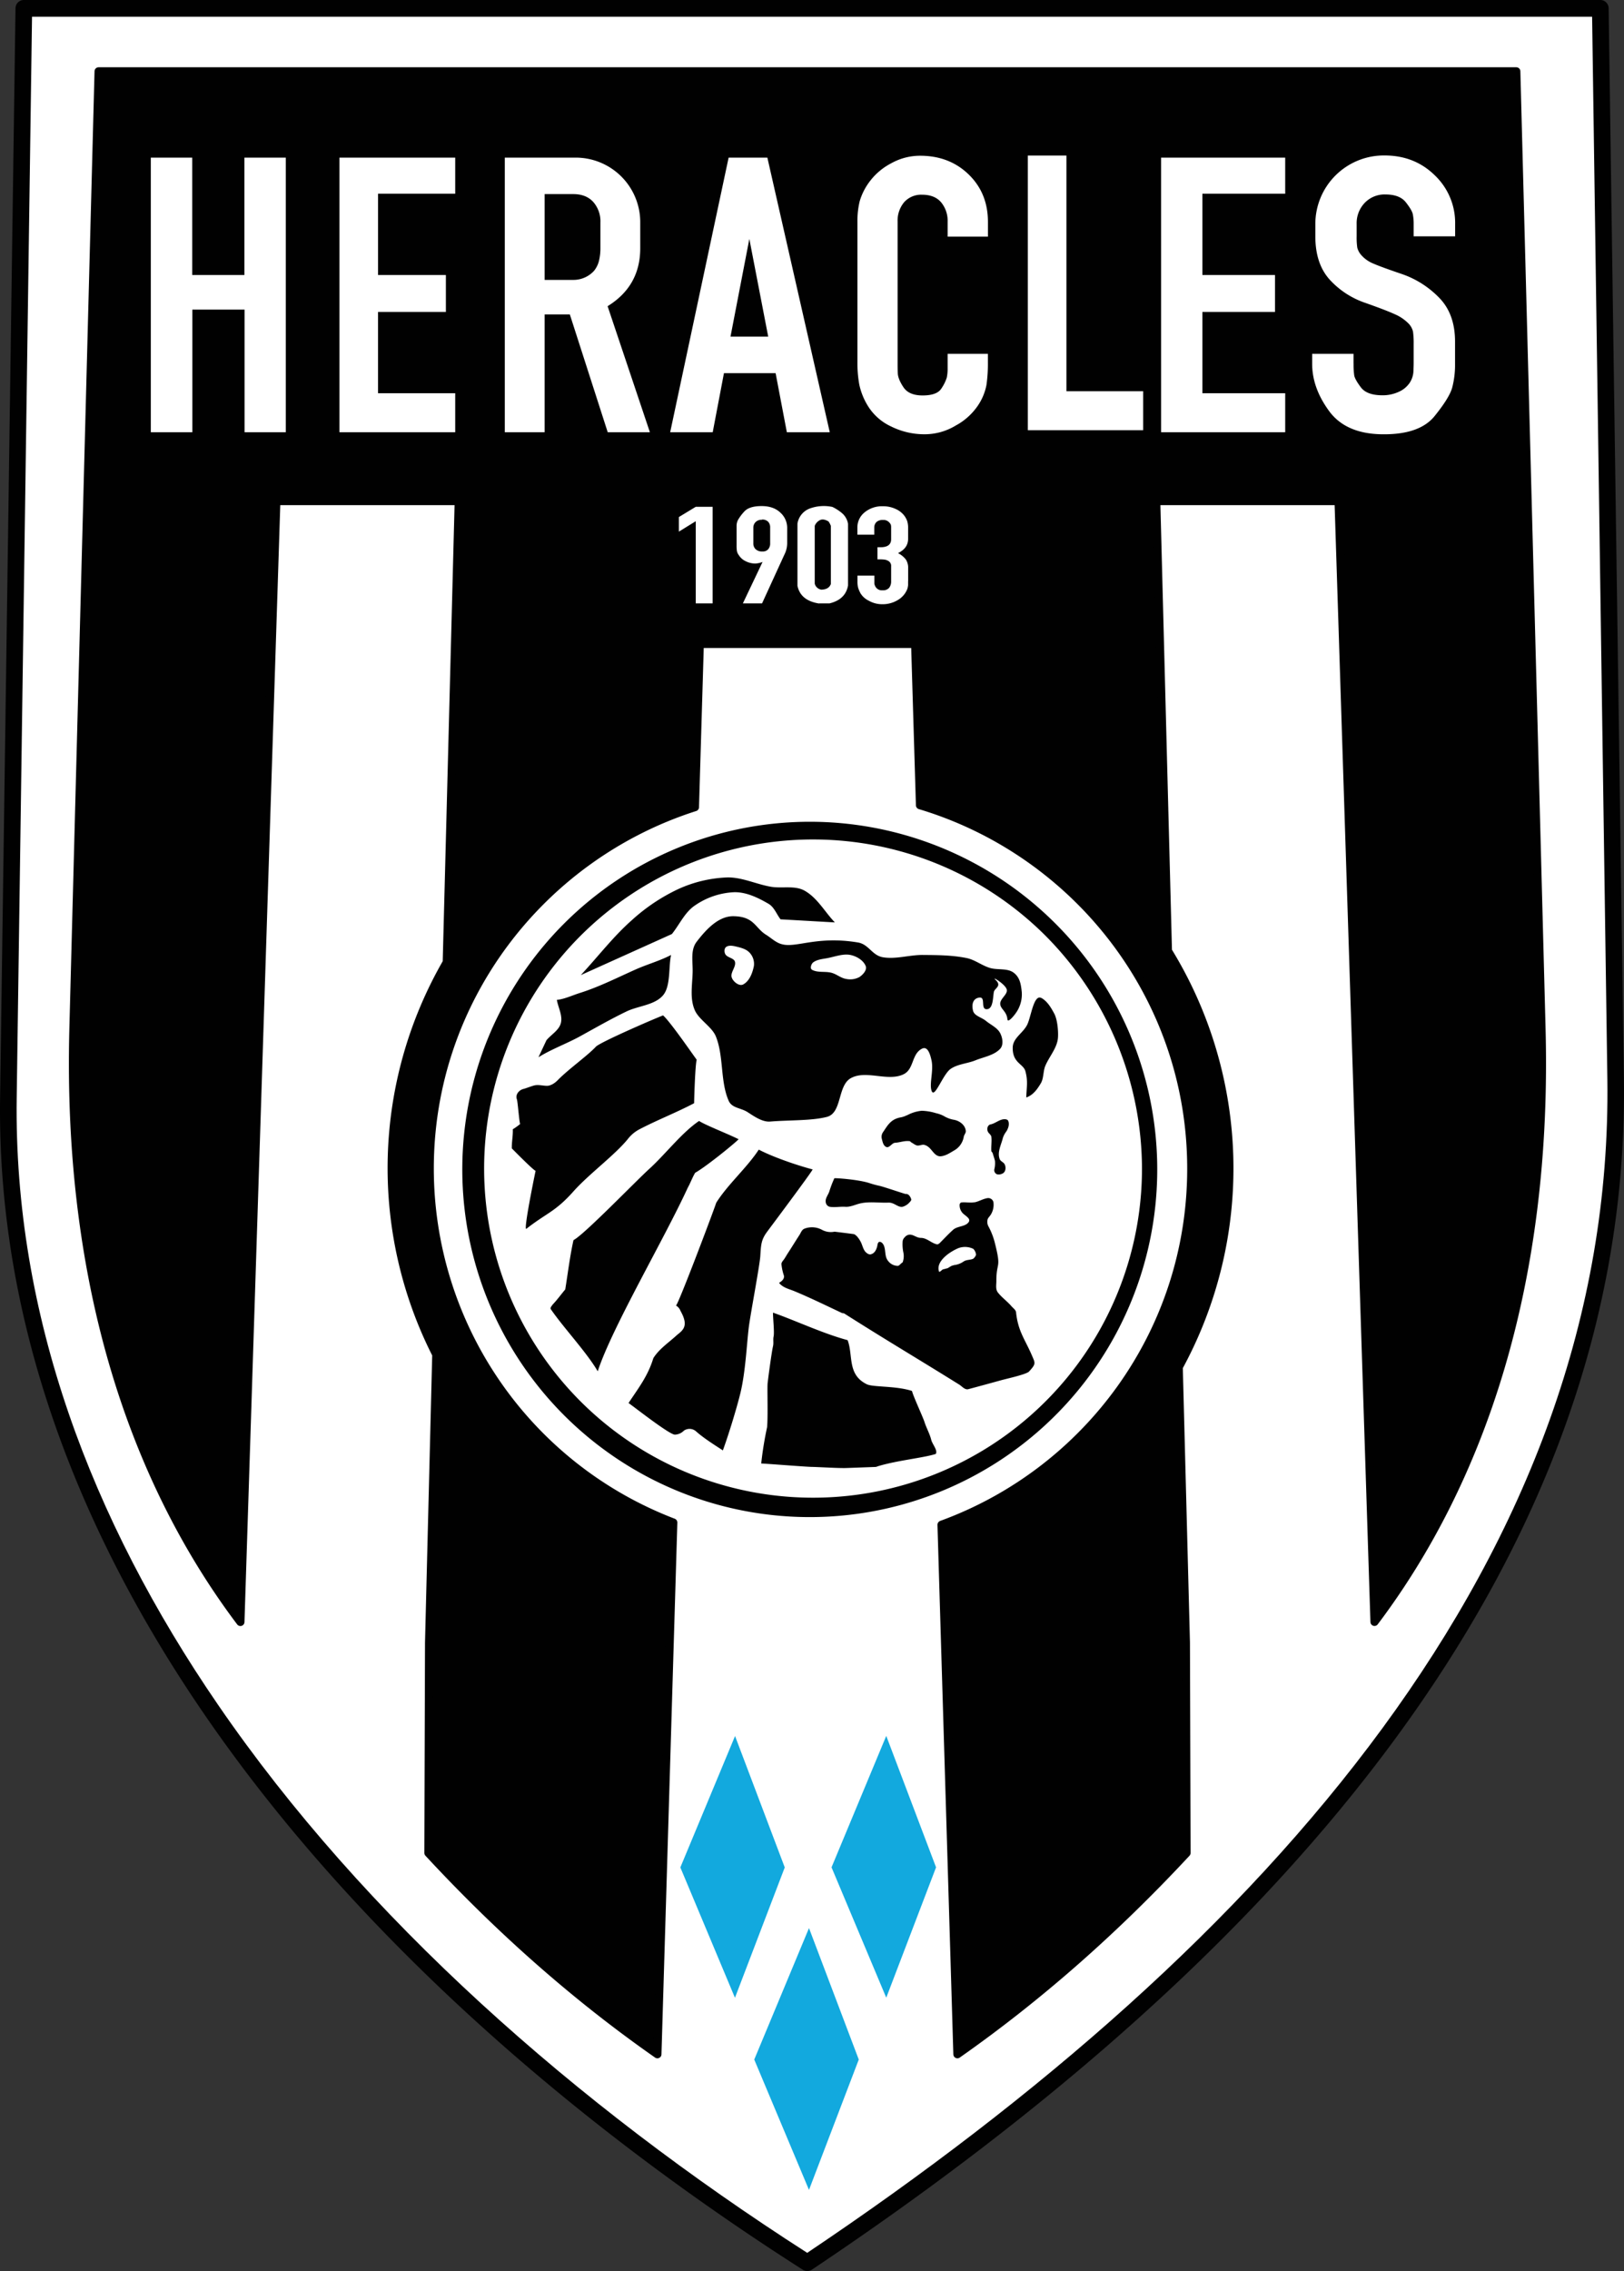<svg id="heracles" xmlns="http://www.w3.org/2000/svg" viewBox="0 0 715.51 1000"><rect x="0" y="0" width="715.51" height="1000" fill="#333333" stroke="none"/><defs><style>.cls-1{fill:#010101}.cls-2{fill:#fff}</style></defs><path class="cls-1" d="M164.74 12h694.58a3.68 3.68 0 013.68 3.68 2.44 2.44 0 010 .27L869.71 487c1.51 106.07-36.27 202.69-100.36 290.11-63.91 87.19-154 165.19-257.35 234.27a3.66 3.66 0 01-4.15 0C404.48 945.45 309.61 862.07 244.23 766.8c-56.77-82.73-91.32-174.44-89.94-271.47l6.79-479.69a3.67 3.67 0 013.66-3.64z" transform="translate(-154.25 -12)"/><path class="cls-2" d="M855.71 19.36H168.36l-6.75 476.05c-1.35 95.39 32.72 185.69 88.69 267.25 64.39 93.84 157.76 176.1 259.6 241.34 101.85-68.3 190.57-145.28 253.53-231.16 63.19-86.19 100.44-181.35 99-285.68l-6.72-467.8z" transform="translate(-154.25 -12)"/><path d="M414.85 671.39c64.26-23.4 110-84.76 110-156.83 0-75.47-50.46-139.28-119.52-160l-2.13-71h-94.88l-2.14 71.86c-67.6 21.58-116.84 84.71-116.84 159.14a166.93 166.93 0 00107.3 155.86l-7 234.13q-53.27-37.23-100.89-88.64l.29-92.57 3.18-126.9a181.19 181.19 0 014.61-172.67l5.28-203.12h-80.36L105.92 714.2c-46.41-61.57-76.55-148-73.57-261.33L43.44 31.41h624.62l11.1 421.43c3 113.3-27.16 199.76-73.58 261.33l-15.83-493.52h-80.33l5.15 198.08A182.79 182.79 0 01519.33 602l3.16 121.34.28 92.57q-47.68 51.29-100.95 88.64l-7-233.13z" fill-rule="evenodd" stroke="#010101" stroke-linecap="round" stroke-linejoin="round" stroke-width="3.58" fill="#010101"/><path class="cls-1" d="M511.34 373.85a153.09 153.09 0 11-108.46 44.73 153.24 153.24 0 01108.46-44.73zm103.29 49.93a144.92 144.92 0 1042.76 102.78 145.95 145.95 0 00-42.76-102.78z" transform="translate(-154.25 -12)"/><path class="cls-2" d="M220.7 202.32V81.41h18.23v51.69h23V81.41h18.23v120.91H262v-54h-23v54zm134.11-17.17v17.17h-51V81.41h51v15.9h-34v35.79h29.89v16.26h-29.9v35.79zm21.85 17.17V81.41h30.85a28.43 28.43 0 0128.82 28.64v11.24q0 16.67-14.38 25.54l18.63 55.49H422l-16.69-51.87h-11.1v51.87zm39.16-70.88a11.24 11.24 0 002.31-4.52 23 23 0 00.65-5.63V110a12.9 12.9 0 00-3.14-9.06q-3.15-3.48-8.87-3.47h-12.56v37.78h12.38a12.27 12.27 0 009.23-3.83zm33.7 70.88l25.75-120.91h17.07l27.49 120.91h-18.91l-4.95-26h-22.76l-4.95 26zm26.58-42.11h16.61l-8.31-43-8.3 43zm113.4 11.57a63.93 63.93 0 01-.65 9.84 24.37 24.37 0 01-3.74 8.95 27.6 27.6 0 01-9.71 8.77 26.47 26.47 0 01-13.54 3.88 32.89 32.89 0 01-15-3.43 23.71 23.71 0 01-10-8.68 29.78 29.78 0 01-4-9.67 51.87 51.87 0 01-.84-9.66V109.6a36.57 36.57 0 011-9 27 27 0 014.39-8.67 27.86 27.86 0 019.44-8 26.11 26.11 0 0112.79-3.35q12.89 0 21.38 8.23t8.5 20.87v6.51h-17.76v-6.57a12.73 12.73 0 00-2.83-8.49c-1.9-2.26-4.7-3.38-8.38-3.38a10 10 0 00-8 3.35 12.62 12.62 0 00-2.83 8.43v62.29c0 1.57 0 3.14.09 4.7s.88 3.59 2.49 6 4.39 3.61 8.44 3.61c4.3 0 7.07-1.05 8.34-3.16a18.53 18.53 0 002.31-4.7 19.42 19.42 0 00.37-4.25v-6.22h17.74v4zm68.39 29.64H607.1V80.5h17v103.75h33.8v17.17zm62.6-16.27v17.17h-54.68V81.41h54.68v15.9H684v35.79h32v16.26h-32v35.79zm30.12-13a34.06 34.06 0 00.29 5.15c.19 1.14 1.15 2.89 2.91 5.24s4.92 3.52 9.56 3.52a16.86 16.86 0 007.16-1.53 11.23 11.23 0 004.83-4 10.08 10.08 0 001.63-5.06c.07-1.75.1-2.92.1-3.52v-8.5a37.6 37.6 0 00-.29-5.42 7.64 7.64 0 00-2.3-3.89 18.91 18.91 0 00-5.76-3.79q-3.74-1.73-13-5a37.53 37.53 0 01-15.64-10.21q-6.33-7-6.33-19.07v-5.42a30.18 30.18 0 0130.5-30.19q13.24 0 22.16 8.77a28.87 28.87 0 018.93 21.42v5.42h-18.27v-5.42a21.6 21.6 0 00-.38-4.34c-.26-1.21-1.28-2.95-3.08-5.24s-4.79-3.44-9-3.44a12.09 12.09 0 00-9.12 3.71 12.94 12.94 0 00-3.54 9.31v5.42a30.63 30.63 0 00.28 5 8.12 8.12 0 002 3.52 14 14 0 005 3.44q3.25 1.44 12.56 4.61A41.8 41.8 0 01788.22 143q7.1 7.14 7.1 19.43v9.76a39.62 39.62 0 01-1.25 10.48q-1.25 4.51-7.77 12.56t-22.45 8q-16.5 0-24-10.21t-7.48-20.87v-4.35h18.22v4.34zM460.79 277.69v-36.18l-7.43 4.58v-6.42l7.43-4.51h7.43v42.53zm18.78-21.49a4.48 4.48 0 01-.67-1.69 17.3 17.3 0 01-.12-2.38v-8.64a5.61 5.61 0 01.59-2.48 19.72 19.72 0 012.74-3.69q2.14-2.48 7.7-2.48 5.25 0 8.26 2.89a9 9 0 013 6.59v6.94a11.24 11.24 0 01-1.25 5L490 277.69h-8.45l8.68-18.25a10.32 10.32 0 01-3.13.7 9.36 9.36 0 01-4.49-1.11 7.08 7.08 0 01-3-2.83zM490 240.88a3.66 3.66 0 00-2.84 1 3.4 3.4 0 00-1 2.45v6.91a3.46 3.46 0 001 2.59 4.08 4.08 0 003 1 3.16 3.16 0 002.57-1 3.89 3.89 0 00.84-2.62v-6.91a3.65 3.65 0 00-.84-2.52 3.55 3.55 0 00-2.8-1zm25.15 36.87q-8.22-1.28-9.55-7.82v-27.34a8.5 8.5 0 015.4-6.67 18.15 18.15 0 0110-.7 20.07 20.07 0 014.53 3 8.07 8.07 0 012.35 4.41v27.17c-.73 4.12-3.44 6.74-8.14 7.89h-4.61zm.78-6.1q3.43 0 4.38-2.48v-25.62a9.15 9.15 0 00-1-1.91q-2.26-1.39-3.83-.6a4.71 4.71 0 00-2.27 2.51V269a3.53 3.53 0 002.74 2.61zm38.41-3.75v1.76a11 11 0 01-.27 1.49 9.66 9.66 0 01-4.15 5 12.85 12.85 0 01-7 1.91 11.85 11.85 0 01-5.87-1.53 8.85 8.85 0 01-3.6-3.15 14.11 14.11 0 01-1.13-2.6 11.26 11.26 0 01-.28-2.83v-2.48h7.44v3.49a3.85 3.85 0 00.82 1.85 3.21 3.21 0 002.81 1.11 3.46 3.46 0 002.9-1.11 4.54 4.54 0 00.86-2.83v-6.55a2.52 2.52 0 00-.94-2.23 4.54 4.54 0 00-1.84-.76 14.49 14.49 0 00-1.92-.13h-1.33v-5.34h1.33c3.13 0 4.7-1.17 4.7-3.54v-5.06a5 5 0 00-.12-1.29 3.75 3.75 0 00-.94-1.26 3.34 3.34 0 00-2.54-.86 4 4 0 00-2.9.94 3.37 3.37 0 00-.93 2.46v3.08H532v-3.11a8.48 8.48 0 013.17-6.71 12.06 12.06 0 018.1-2.7 12.8 12.8 0 015.33 1.08 10 10 0 013.75 2.67 8.75 8.75 0 011.61 2.83 9.61 9.61 0 01.39 2.77v5q0 4.13-4.46 6.29a10.13 10.13 0 013.48 2.83 6.73 6.73 0 011 3.85v5.72z" transform="translate(-154.25 -12)"/><path class="cls-1" d="M494.83 590c10.19 3.6 21.9 9.16 32.87 12.12 2.52 6.65-.26 15.1 8.36 19.37 2.65 1.41 13 .66 20 3 .54 2.33 4.8 11.41 5.52 13.7.84 2.62 2.28 5.12 2.95 7.78.49 2 3 4.7 2 6.25-5.35 1.74-17 2.83-25.54 5.43a4.77 4.77 0 01-.88.29l-13.08.48c-3.08.11-11.68-.42-14.93-.49-2.39 0-22-1.58-22.47-1.49a152.64 152.64 0 012.59-16c.45-5.29 0-17 .23-19.38.46-3.93 1.82-13.91 2.38-16.3.34-1.43-.05-2.91.26-4.3.41-1.85-.35-8.57-.26-10.45zM568 572c.59.16 1.47-1.27 2.06-1.11.55-.16 1.14-.33 1.69-.45l1.65-1c.38-.12.76-.25 1.18-.37a9.19 9.19 0 004.3-1.64c1.22-.78 2.83-.57 4.13-1.15a3.72 3.72 0 001.27-1.76 4.13 4.13 0 00-1.23-2.62 8.46 8.46 0 00-6.56-.3c-4.37 1.88-10.06 6.07-8.49 10.38zm15.52-30.56c2.07-.37 3.91-1.64 6-1.89a2.38 2.38 0 012.4 1.68 8.22 8.22 0 01-1.09 5.53c-.42.78-1.27 1.42-1.48 2.3a4.21 4.21 0 00.42 3 31.05 31.05 0 012.79 7.21c3 11.84.66 7.94.67 16.87 0 1.68-.42 3.6.68 5 1.74 2.22 4.17 3.91 6 6.06.73.85 1.87 1.57 2 2.67.88 8.38 3.9 11.8 7 19 1.43 3.36 1.91 3.59-1.27 7.05-1.21 1.32-10.18 3.22-12.87 4-.45.13-13.83 3.81-14.2 3.84-1.45.08-2.52-1.34-3.72-2.09-19-11.84-30.69-18.65-50.65-31.3-.22-.14-.78-.1-1-.21-6.91-3.25-13.81-6.64-20.88-9.58-2.41-1-5.19-1.56-6.83-3.69 1.22-.74 2.6-1.85 2.06-3.44a22.4 22.4 0 01-1-4.71c-.09-.86.69-1.59 1.18-2.29s1.05-1.73 1.61-2.58c1.76-2.68 3.39-5.39 5.14-8.07.65-1 1-2.32 2.24-2.79a9.25 9.25 0 017.55.45 8.17 8.17 0 005.65.9c.23 0 8.17 1 8.46 1.06 1.27.29 2.82 2.66 3.43 4.14s1 3.37 2.49 4.31a2.25 2.25 0 001.39.49c2-.31 2.88-2.41 3.17-4.22.09-.57.34-1.27.88-1.31.83-.07 1.52.76 1.86 1.47 1 2.18.31 4.92 1.9 6.88a5.38 5.38 0 004.3 2.22c.66-.05 1.07-.76 1.6-1.15.14-.11.53-.34.59-.53a7.93 7.93 0 00.26-4.26 17.29 17.29 0 01-.3-5 3 3 0 01.93-1.68 3.28 3.28 0 011.43-1c2.11-.6 3.47 1.29 5.7 1.31 2.65 0 4.64 2.41 7.21 2.86.28 0 .79-.36 1-.53 2-2 3.91-4.07 6-5.94 1.89-1.66 5.35-1.28 6.79-3.32 1.24-1.75-1.94-2.92-2.95-4.38a5 5 0 01-1-3.44c0-.26.42-.83.71-.86 1.89-.22 3.83.25 5.7-.08zm-61.71-10.61c.57-.16 10.92.57 15.61 2.17a43.05 43.05 0 004.43 1.19c1.64.36 11 3.54 11.39 3.56a1.86 1.86 0 011.3.37 4 4 0 011.18 2c.08.45-.36.89-.67 1.23a6.47 6.47 0 01-3 2c-2.11.54-3.7-1.91-6.41-1.8-4.21.17-8.54-.59-12.61.41-2.11.52-4.13 1.58-6.37 1.43s-4.58.36-6.83 0a2.28 2.28 0 01-1.69-1.63c-.59-1.93 1-3.5 1.52-5.21a46.07 46.07 0 012.19-5.69zm-33.27-12.62c6.31 3.3 16.7 6.86 23.74 8.73-.25 1-18.91 25.9-20.06 27.46-2.63 3.56-2.68 5.69-3 10.77-.3 4.31-4.36 25.63-5.06 31.25-.9 7.27-1.45 19.84-3.72 29.08-1.66 6.78-5.17 18.21-7.72 25.2.62.2-7.54-4.6-11.74-8.37a4.33 4.33 0 00-5.4-.37 6 6 0 01-4 1.77c-2.6-.13-18.15-12.4-20.41-13.93 4.65-7 8.53-11.92 10.93-19.75 2.57-4.13 6.83-6.88 10.37-10.16 2.73-2.2 5.35-4 1.6-10.65a4.56 4.56 0 00-2-2.37c.75.18 15.63-39.07 17.75-45.27 5-8 13.65-15.54 18.74-23.39zm-26.28-12.62c2.47 1.73 13.61 6.06 17.42 8.07-2.79 2.72-14.85 12.4-19.15 14.75-1.26 2.13-2.06 4.43-3.25 6.56-10.47 22.79-33.49 61.81-39.68 80.86-4.84-8.32-14.9-19-20.51-27.12-.76-.78.26-1.6.64-2.25 2-2.09 3.71-4.47 5.56-6.68 1.12-6.93 2.12-15 3.63-21.71 4.68-2.39 27.27-25.8 33.41-31.38 7.05-6.41 14.35-16 21.93-21.1zm128.47 1.52c1.88-.43 3.3-1.73 5.15-2.17.89-.21 2.22-.18 2.57.61.63 1.44.08 3.22-.8 4.63a9.85 9.85 0 00-1.52 2.79c-.73 3.09-2.6 6.33-1.43 9.42.34.9 1.44 1.27 2 2 .9 1.31.78 3.59-.72 4.34a3.56 3.56 0 01-2.53.33 2 2 0 01-1.14-2.09 10.81 10.81 0 00.3-3.81c-.27-1.14-.68-2.24-1-3.36-.1-.37-.57-.66-.59-1-.15-2.09.27-4.2 0-6.23-.12-.84-1-1.37-1.44-2.09-.66-1.18-.36-3.05 1.14-3.4zm-36.86-4a16.83 16.83 0 016.49-2 23.79 23.79 0 016.33 1.07 13.75 13.75 0 013.37 1.22 12.7 12.7 0 004.26 1.64c2.76.43 5.25 2.41 5.44 5 .07.87-.73 1.63-.88 2.46a8.5 8.5 0 01-4 5.94c-1.94 1.12-3.84 2.48-6.07 2.7-2.69.27-3.76-2.89-5.74-4.26a4.36 4.36 0 00-1.68-.78c-.92-.15-1.8.33-2.75.33s-2-.93-2.95-1.43c-.16-.08-.38-.46-.59-.49-2.22-.34-4.25.56-6.49.69-1.42.08-2.51 2.42-3.88 1.85s-1.64-2.39-2-3.73a3.62 3.62 0 01.72-3c2-3 3.41-5.63 7.89-6.35a10.51 10.51 0 002.57-.94zm-107.47-44c3.14 2.85 11.66 15.18 14.81 19.54-.66 2-1.12 17-1.14 19.13-7.64 4.05-16.6 7.54-24.21 11.55a15.66 15.66 0 00-4.6 3.73c-5.58 7.16-17.48 15.83-24.34 23.53-8.06 9.06-11.78 9.45-20.83 16.54-1.12 0 3.47-22.43 4.13-25.57-1.25-.51-9.1-8.52-10.46-9.87-.09-2.83.55-5.61.42-8.44a24.57 24.57 0 003.25-2.33c-.41-.73-1.08-9.84-1.44-10.82-.8-2.21 1-4.17 3-4.63.82-.18 3.94-1.42 5-1.59 1.7-.28 3.41.2 5.14.24s3.5-1.14 4.77-2.41c5-5.1 13-10.67 16.91-14.83 1.89-2 26.6-12.69 29.61-13.77zm166.75-7.64c2.36 1.39 3.93 3.72 5.63 6.94 1.35 2.57 1.81 7.71 1.59 10.58-.36 4.48-3.82 8.2-5.58 12.36-1 2.41-.64 5.47-2 7.72-1.47 2.45-3.32 5.15-6.38 6.18.14-4.63.82-7.1-.39-11.58-.9-3.29-5.73-3.56-5.58-10.43.09-4.18 4.5-6.28 6.37-10 1.75-3.52 2.89-13.77 6.33-11.73zm-143.52 16.86c3.55 8.73 1.88 19.66 5.63 28.31 1.46 3.38 5.3 3.09 8.45 5.12 2.84 1.84 6.44 4.37 9.85 4.1 8.7-.7 18.24-.31 25-2.05s4.62-13.76 10.56-17.06c6.73-3.74 16.28 1.66 23.22-1.71 4.7-2.27 3.45-8.88 8.1-11.25 2.53-1.3 3.62 2.4 4.22 5.11 1 4.45-1 10.18 0 13.31 1.28 4 4.92-7.13 8.45-9.55 3.15-2.17 7.35-2.31 10.91-3.76 3.72-1.51 8.23-2.18 10.91-5.11 1.55-1.71 1.05-4.79 0-6.83-1.26-2.45-4.19-3.68-6.34-5.46-1.84-1.52-5.06-2.15-5.63-4.43-.69-2.76-.09-5.47 2.82-5.8s.33 5.12 3.17 5.12 2.73-4.84 3.16-7.51c.3-1.83 3.78-2.62.71-5.46-1.91-1.76 4 1.69 4.92 4.09.81 2.21-2.87 4.14-2.81 6.49s2.86 3.24 3.17 6.82c.17 2 3.62-2.3 4.57-4.09a14.17 14.17 0 001.76-7.85c-.34-3.37-.79-6.43-3.52-8.53s-6.9-1.18-10.2-2.05c-3.71-1-6.81-3.67-10.56-4.43-6.46-1.31-12.76-1.31-19.36-1.37-5.77-.05-11.92 2-17.6 1-4.7-.81-6.2-5.7-10.91-6.49-18.32-3.07-27.37 2.65-33.78.69-2.5-.7-4.5-2.7-6.7-4.07-4.92-3-5.15-8.08-14.43-8.19-6.69-.07-12.2 6.06-16.19 11.26-2.81 3.68-1.65 8.73-1.76 13.31-.13 5.76-1.37 11.8 1.06 17.06 1.87 4 7.47 7.14 9.15 11.26zm-78.13 9.21c5.63-3.53 12.47-6 18.3-9.21 7-3.85 13.23-7.44 20.41-10.92 5.26-2.55 12.46-2.76 16.19-7.17 3.43-4.05 2.35-12.62 3.52-17.74-5 2.62-10.65 4.15-15.84 6.49-8 3.58-15.94 7.59-24.28 10.23-3.25 1-6.8 2.73-10.21 3.07.59 3.41 2.63 6.88 1.76 10.24-.81 3.13-4.22 5-6.33 7.5-1.18 2.5-2.35 5-3.52 7.51zm18.65-36.17l40.12-18.08c3.4-4.21 5.67-9.58 10.21-12.62a33 33 0 0117.24-5.8c5.34-.11 10.56 2.44 15.14 5.11 2.51 1.47 3.52 4.55 5.28 6.83l23.93 1.36c-4.46-4.66-7.69-10.82-13.38-14-4.3-2.39-9.89-.87-14.78-1.7-6.5-1.11-12.75-4.26-19.35-4.1a56.9 56.9 0 00-21.47 5.12 82 82 0 00-20.41 13.65c-8.3 7.32-15 16.15-22.53 24.22zm63.71-9.12c-.56-.93-.59-2.56.28-3.24 1.08-.85 2.82-.59 4.18-.27 2.18.51 4.63 1.09 6.13 2.7a7.18 7.18 0 011.95 5.95c-.6 3-1.92 6.62-4.73 8.1-1.73.91-4.37-1.18-5-3-.82-2.25 2-4.72 1.39-7-.45-1.67-3.28-1.74-4.18-3.24zM512 439c-1-.56-.34-2.58.56-3.25 1.78-1.31 4.22-1.46 6.41-1.89 3.31-.65 6.73-2 10-1.35 2.73.57 5.68 2.35 6.69 4.87.7 1.72-1.2 3.82-2.78 4.86a8.6 8.6 0 01-5.86.81c-2.3-.36-4.16-2.1-6.41-2.7-2.81-.76-6.12.08-8.64-1.35z" transform="translate(-154.25 -12)"/><path d="M510.68 861l21.93 57.89-21.93 57.4-24.12-57.4L510.68 861zm-32.6-84.63L500 834.29l-21.94 57.4-24.06-57.4 24.11-57.88zm66.64 0l21.94 57.88-21.94 57.4-24.11-57.4 24.11-57.88z" transform="translate(-154.25 -12)" fill="#12a9de" fill-rule="evenodd"/></svg>